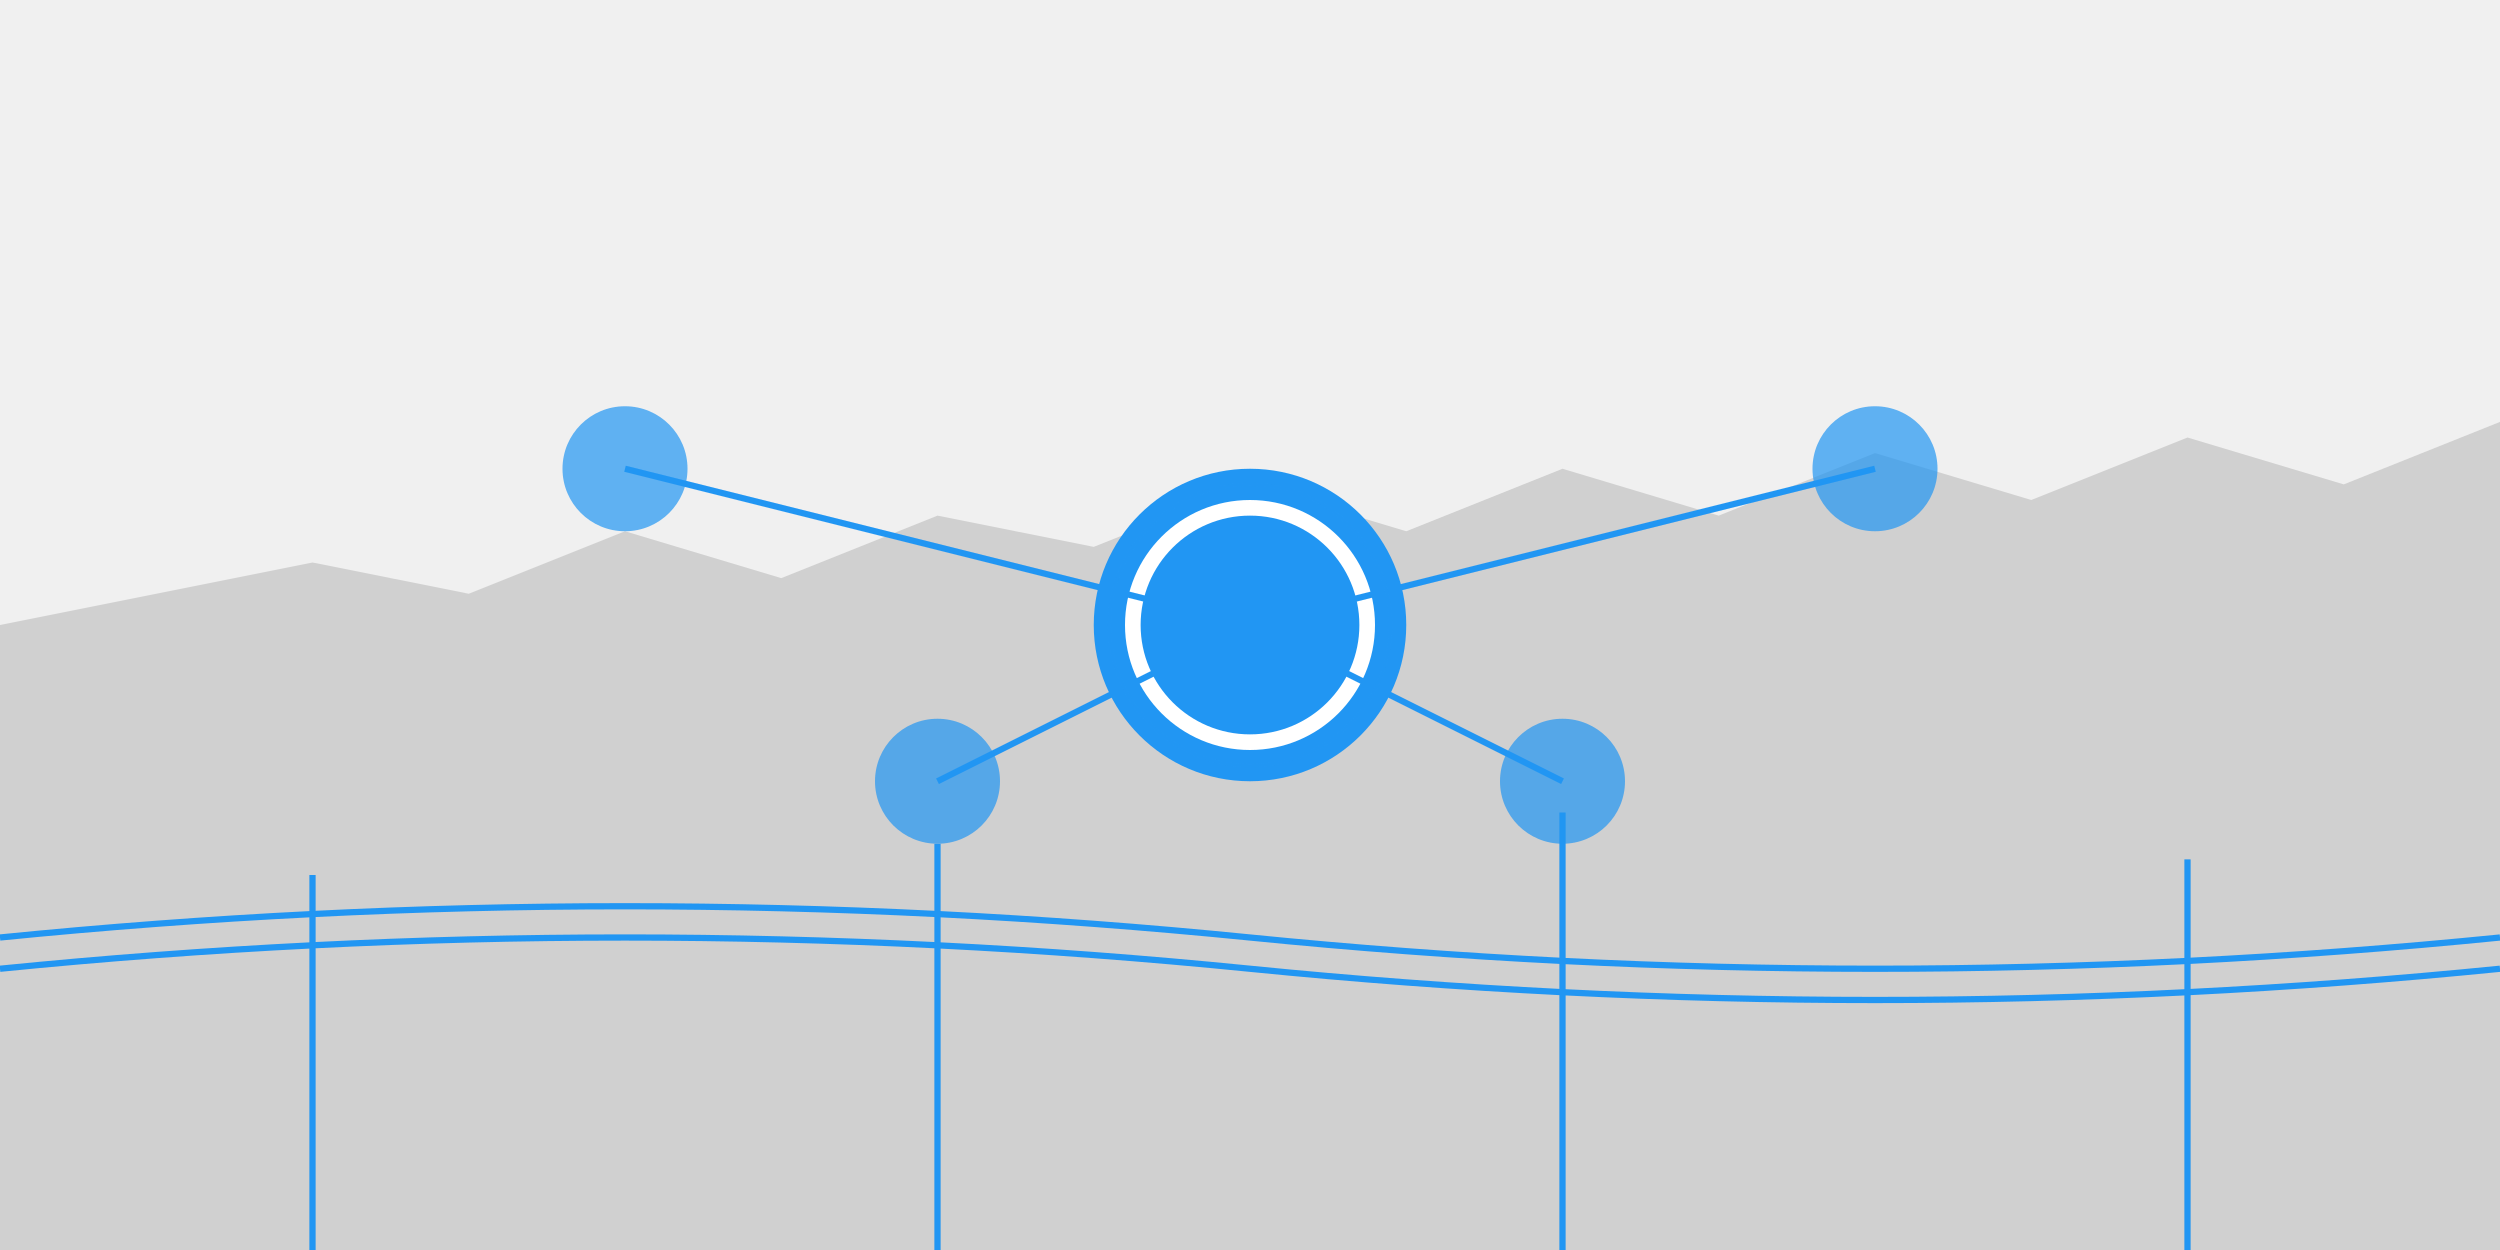 <?xml version="1.0" encoding="UTF-8"?>
<svg xmlns="http://www.w3.org/2000/svg" viewBox="0 0 800 400">
    <!-- Background -->
    <rect width="800" height="400" fill="#f0f0f0"/>
    
    <!-- City skyline background -->
    <path d="M0 200 L100 180 L150 190 L200 170 L250 185 L300 165 L350 175 L400 155 L450 170 L500 150 L550 165 L600 145 L650 160 L700 140 L750 155 L800 135 L800 400 L0 400 Z" fill="#d0d0d0"/>
    
    <!-- Circuit board patterns -->
    <path d="M0 300 Q200 280 400 300 Q600 320 800 300" stroke="#2196f3" fill="none" stroke-width="2"/>
    <path d="M0 310 Q200 290 400 310 Q600 330 800 310" stroke="#2196f3" fill="none" stroke-width="2"/>
    <path d="M100 400 L100 280 M300 400 L300 270 M500 400 L500 260 M700 400 L700 275" stroke="#2196f3" fill="none" stroke-width="2"/>
    
    <!-- Central node -->
    <circle cx="400" cy="200" r="50" fill="#2196f3"/>
    <circle cx="400" cy="200" r="40" fill="#ffffff"/>
    <circle cx="400" cy="200" r="35" fill="#2196f3"/>
    
    <!-- Connected nodes -->
    <circle cx="200" cy="150" r="20" fill="#2196f3" opacity="0.7"/>
    <circle cx="600" cy="150" r="20" fill="#2196f3" opacity="0.7"/>
    <circle cx="300" cy="250" r="20" fill="#2196f3" opacity="0.7"/>
    <circle cx="500" cy="250" r="20" fill="#2196f3" opacity="0.7"/>
    
    <!-- Connection lines -->
    <line x1="400" y1="200" x2="200" y2="150" stroke="#2196f3" stroke-width="2"/>
    <line x1="400" y1="200" x2="600" y2="150" stroke="#2196f3" stroke-width="2"/>
    <line x1="400" y1="200" x2="300" y2="250" stroke="#2196f3" stroke-width="2"/>
    <line x1="400" y1="200" x2="500" y2="250" stroke="#2196f3" stroke-width="2"/>
    
    <!-- Animated pulses -->
    <circle cx="400" cy="200" r="45" fill="none" stroke="#2196f3" opacity="0.5">
        <animate attributeName="r" values="45;65;45" dur="2s" repeatCount="indefinite"/>
        <animate attributeName="opacity" values="0.5;0;0.5" dur="2s" repeatCount="indefinite"/>
    </circle>
</svg>